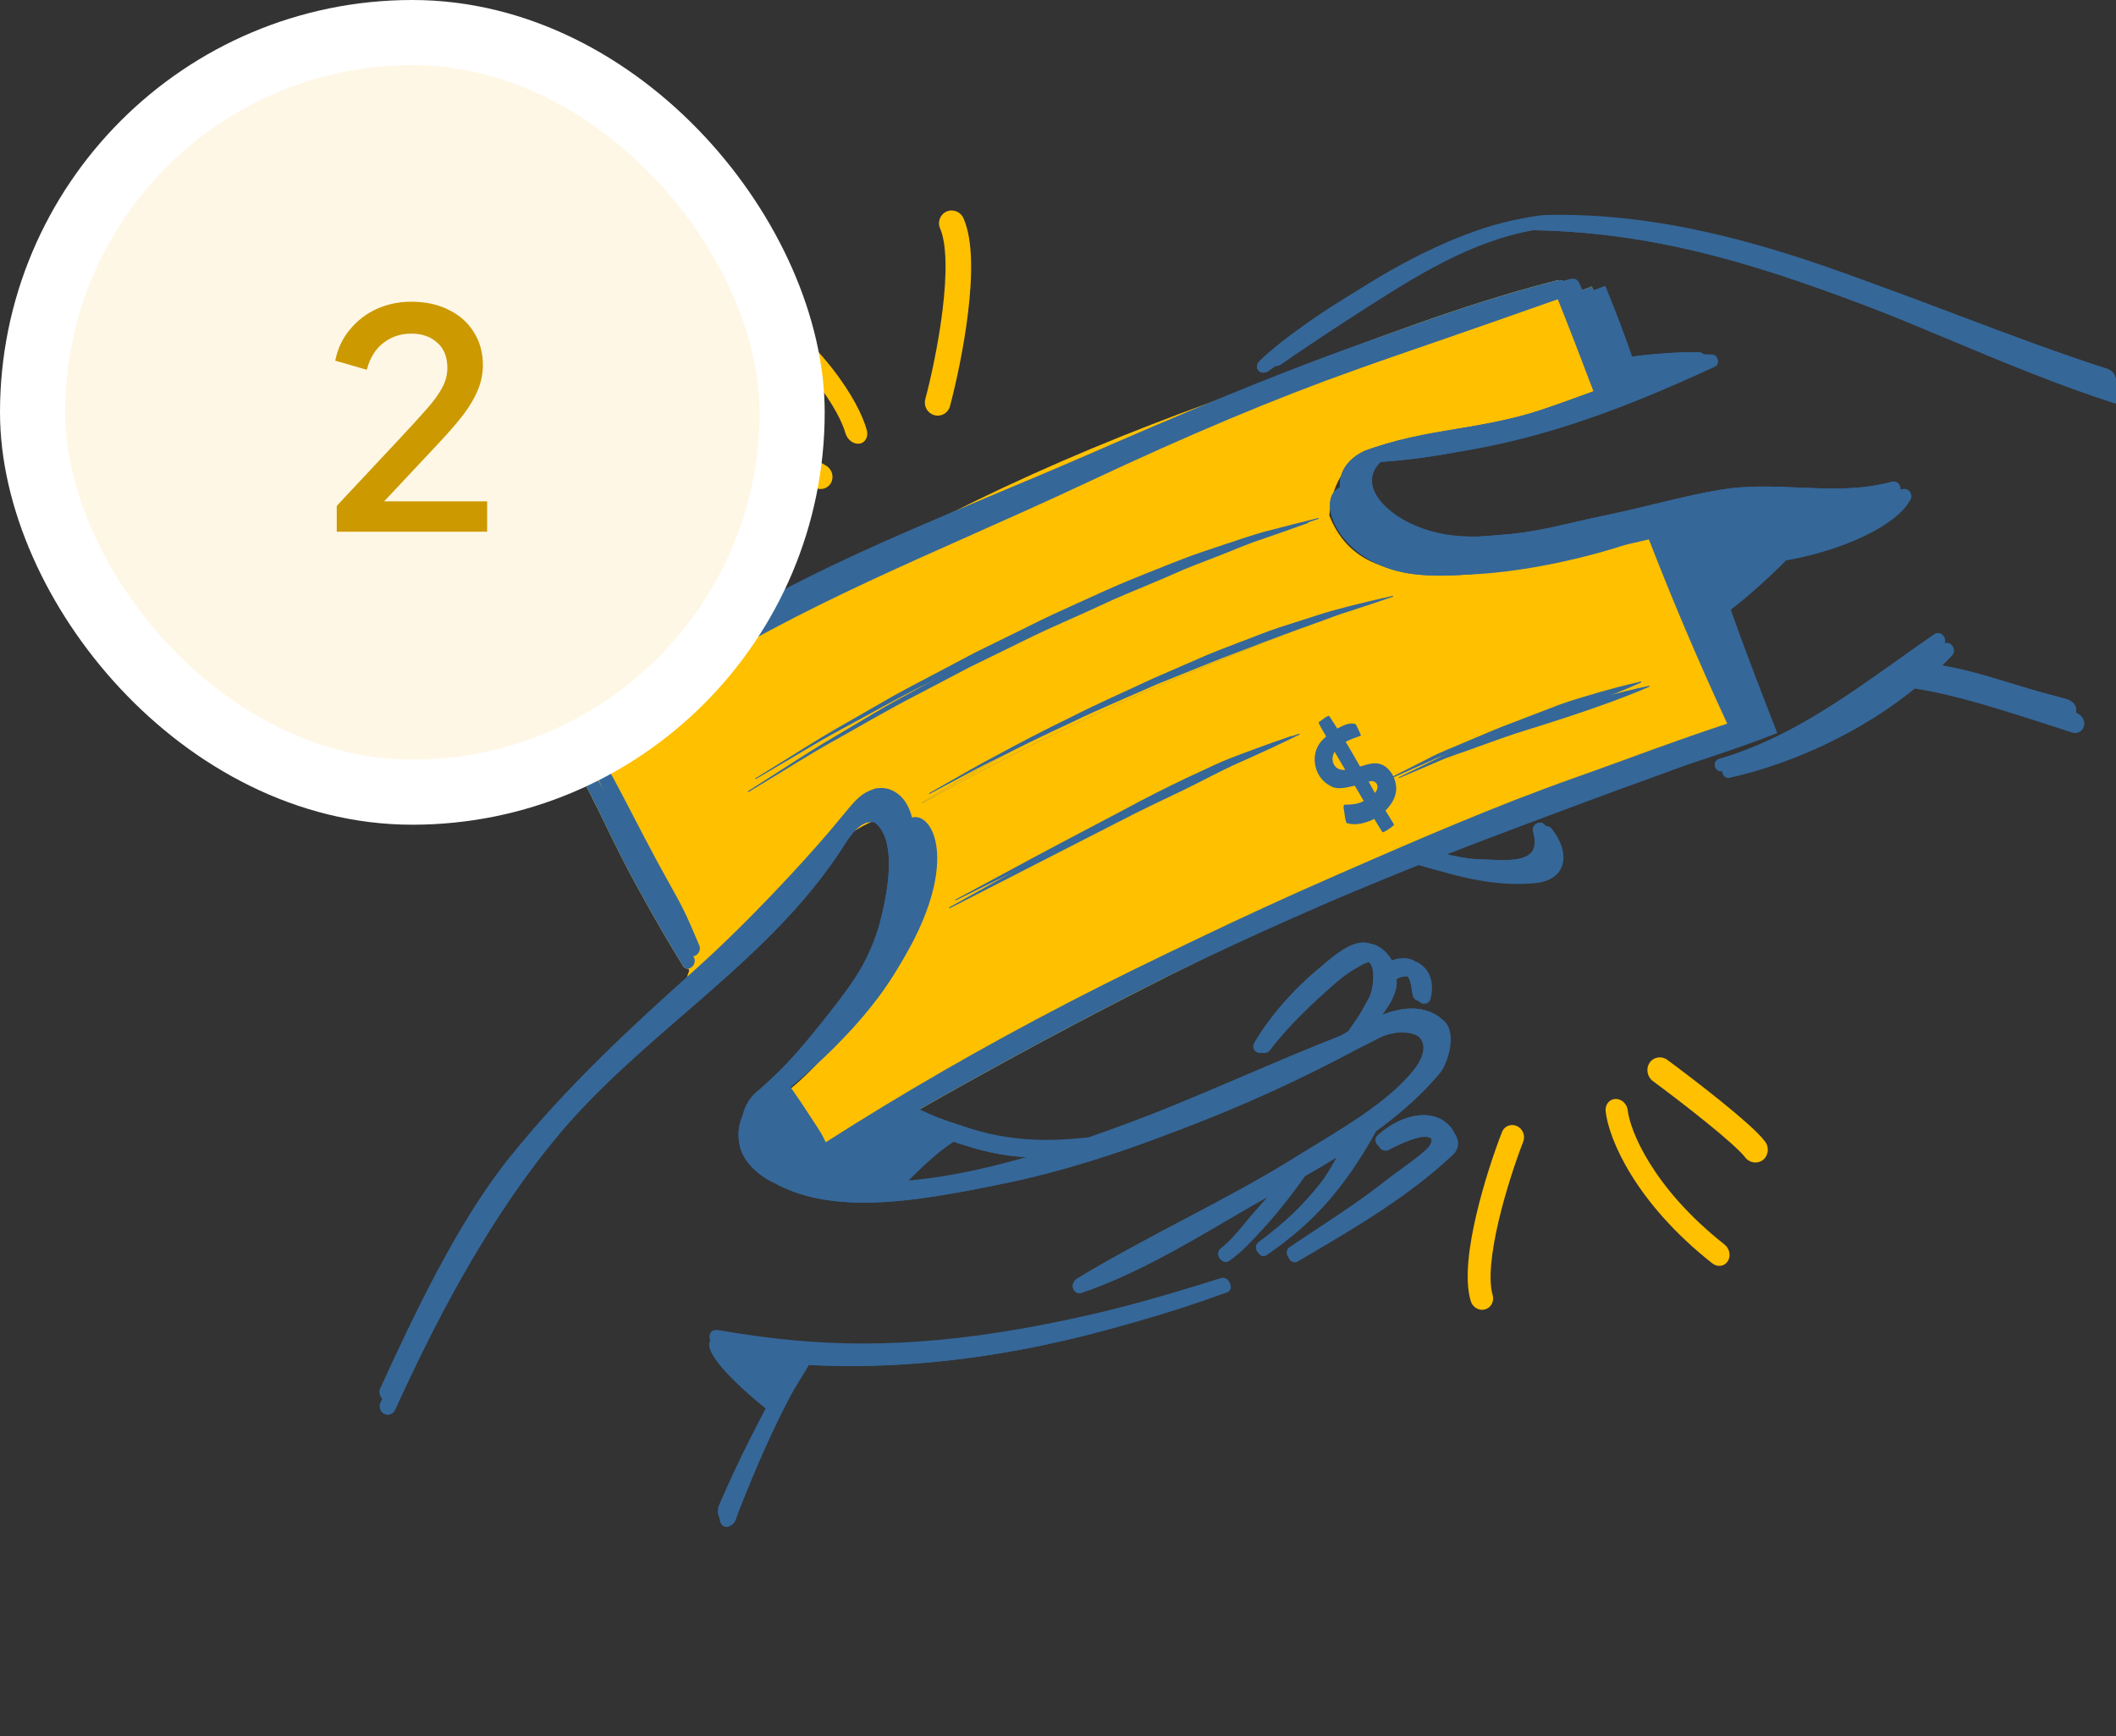 <svg width="195" height="160" viewBox="0 0 195 160" fill="none" xmlns="http://www.w3.org/2000/svg">
<rect x="0" y="0" width="195" height="160" fill="#333333" stroke="none"/>
<g clip-path="url(#clip0_3_47)">
<path d="M154 49L161 66.5C125.427 79.409 106.496 88.389 74.5 107.5L72 101C80.823 94.437 88 78 83 75.5C78 73 61.269 94.93 63.5 89.5C63.652 89.13 56.833 76 53.5 69C82.849 46.556 105.448 37.871 143.5 27C144.5 30.167 146.731 35.502 147 36C147.786 37.458 132.854 41.631 125 42C123.191 44.038 122.736 45.265 122.5 47.5C125.574 55.221 135.246 53.399 154 49Z" fill="#FFC000"/>
<path fill-rule="evenodd" clip-rule="evenodd" d="M152.022 97.935C152.39 97.395 153.124 97.28 153.661 97.676C154.904 98.594 156.836 100.062 158.597 101.485C159.477 102.196 160.322 102.903 161.022 103.529C161.696 104.132 162.31 104.728 162.663 105.201C163.065 105.74 162.975 106.499 162.463 106.895C161.951 107.291 161.21 107.175 160.808 106.635C160.624 106.388 160.186 105.943 159.506 105.334C158.851 104.747 158.041 104.069 157.177 103.371C155.452 101.977 153.549 100.532 152.326 99.629C151.79 99.232 151.653 98.474 152.022 97.935Z" fill="#FFC000"/>
<path fill-rule="evenodd" clip-rule="evenodd" d="M148.867 101.272C149.43 101.25 149.94 101.724 150.007 102.331C150.193 104.035 152.162 109.349 158.926 114.688C159.399 115.062 159.531 115.754 159.219 116.233C158.908 116.712 158.271 116.797 157.797 116.423C150.673 110.799 148.244 104.93 147.968 102.412C147.901 101.805 148.304 101.295 148.867 101.272Z" fill="#FFC000"/>
<path fill-rule="evenodd" clip-rule="evenodd" d="M139.782 103.765C140.324 104.006 140.59 104.649 140.376 105.2C139.705 106.93 138.756 109.743 138.103 112.529C137.776 113.923 137.528 115.287 137.422 116.493C137.314 117.721 137.362 118.686 137.553 119.33C137.726 119.912 137.414 120.51 136.858 120.666C136.301 120.823 135.71 120.479 135.537 119.898C135.223 118.84 135.203 117.538 135.32 116.215C135.439 114.868 135.71 113.395 136.05 111.942C136.731 109.037 137.713 106.127 138.413 104.325C138.627 103.774 139.24 103.523 139.782 103.765Z" fill="#FFC000"/>
<path fill-rule="evenodd" clip-rule="evenodd" d="M86.102 38.258C85.472 38.082 85.099 37.428 85.267 36.797C85.794 34.818 86.493 31.622 86.87 28.5C87.058 26.94 87.163 25.423 87.131 24.101C87.098 22.753 86.925 21.716 86.634 21.047C86.371 20.445 86.641 19.748 87.237 19.491C87.833 19.234 88.529 19.513 88.792 20.116C89.27 21.212 89.454 22.619 89.489 24.07C89.524 25.547 89.408 27.186 89.211 28.813C88.819 32.067 88.095 35.374 87.545 37.436C87.377 38.066 86.731 38.435 86.102 38.258Z" fill="#FFC000"/>
<path fill-rule="evenodd" clip-rule="evenodd" d="M79.194 40.885C78.648 40.958 78.07 40.515 77.902 39.896C77.432 38.16 74.611 32.865 67.105 27.972C66.579 27.629 66.334 26.929 66.557 26.408C66.78 25.888 67.386 25.744 67.912 26.086C75.819 31.241 79.183 37.065 79.879 39.632C80.046 40.251 79.74 40.812 79.194 40.885Z" fill="#FFC000"/>
<path fill-rule="evenodd" clip-rule="evenodd" d="M76.596 44.471C76.311 45.031 75.624 45.232 75.063 44.919C73.763 44.195 71.737 43.031 69.882 41.889C68.954 41.318 68.06 40.747 67.315 40.235C66.597 39.741 65.937 39.248 65.542 38.84C65.092 38.374 65.084 37.639 65.525 37.198C65.965 36.757 66.687 36.777 67.137 37.242C67.343 37.456 67.816 37.827 68.54 38.325C69.238 38.805 70.095 39.353 71.005 39.913C72.825 41.032 74.819 42.178 76.097 42.891C76.659 43.203 76.882 43.91 76.596 44.471Z" fill="#FFC000"/>
<path d="M112.703 117.759L112.535 117.786C98.808 122.122 88.565 124.124 79.327 124.285C75.135 124.359 71.084 124.065 66.191 123.334C66.115 123.321 66.046 123.319 65.982 123.318C65.557 123.325 65.382 123.593 65.36 123.84C65.327 124.195 65.577 124.654 65.958 124.73C68.148 125.175 70.553 125.499 73.112 125.69C70.42 130.625 68.187 135.044 66.347 139.492C66.126 140.996 67.37 140.952 67.781 140.083C67.884 139.809 67.967 139.526 68.074 139.252C69.829 134.812 71.322 131.485 72.918 128.479C73.154 128.033 74.073 126.587 74.534 125.783C76.216 125.876 77.952 125.906 79.697 125.875L79.698 125.875C90.271 125.69 101.476 123.358 113.001 118.937C113.253 118.84 113.38 118.594 113.326 118.313C113.273 118.04 113.036 117.754 112.703 117.759Z" fill="#356799"/>
<path d="M119.197 116.066C118.94 116.072 118.711 115.894 118.625 115.625C118.539 115.352 118.634 115.081 118.874 114.917C119.668 114.382 120.464 113.854 121.259 113.331C123.392 111.924 125.595 110.47 127.654 108.845C128.135 108.463 128.632 108.105 129.125 107.746C129.902 107.187 130.704 106.603 131.445 105.936C131.846 105.574 132.016 105.146 131.89 104.823C131.776 104.54 131.45 104.375 131.017 104.383C130.84 104.385 130.648 104.416 130.443 104.473C129.407 104.774 128.491 105.234 127.734 105.643C127.64 105.694 127.544 105.723 127.44 105.721C127.172 105.726 126.914 105.553 126.809 105.295C126.712 105.058 126.771 104.808 126.962 104.627C127.849 103.786 129.472 102.795 131.128 102.766C131.655 102.755 132.143 102.847 132.581 103.037C133.214 103.309 133.961 103.953 134.097 104.713C134.181 105.175 134.021 105.614 133.638 105.985C129.652 109.819 124.873 112.716 120.252 115.52L119.508 115.97C119.408 116.032 119.303 116.062 119.197 116.066Z" fill="#356799"/>
<path d="M174.49 44.372L174.326 44.396C172.923 44.786 171.403 44.984 169.541 45.016C168.288 45.038 167.006 44.983 165.762 44.93C164.509 44.877 163.211 44.823 161.935 44.843C161.572 44.851 161.212 44.862 160.85 44.882C160.57 44.896 160.281 44.917 159.986 44.944L159.794 44.958L159.465 45.006C157.353 45.269 154.863 45.872 152.455 46.456C150.958 46.819 149.468 47.181 148.079 47.461C147.001 47.676 146.012 47.908 145.058 48.132C142.941 48.623 140.936 49.09 138.458 49.28C137.959 49.312 137.51 49.349 137.081 49.388C136.365 49.45 135.702 49.506 134.935 49.519C134.6 49.525 134.241 49.524 133.848 49.508C129.484 49.399 126.129 47.208 125.521 45.24C125.215 44.239 125.592 43.321 126.534 42.614C138.04 41.963 147.915 37.886 156.87 33.583C157.106 33.467 157.217 33.22 157.15 32.952C157.094 32.709 156.883 32.467 156.596 32.471L156.44 32.497L154.873 33.086C152.671 33.916 150.477 34.74 148.274 35.551C147.242 32.833 146.035 29.816 144.263 26.155C144.149 25.932 143.939 25.806 143.687 25.811L143.496 25.837C138.075 27.214 132.801 28.945 124.035 32.223C115.661 35.355 107.506 38.998 99.194 42.771C96.374 44.049 93.579 45.272 90.817 46.48C77.021 52.517 63.993 58.218 52.494 68.835C52.267 69.045 52.241 69.346 52.421 69.573C53.86 72.014 54.851 74.049 55.899 76.204C56.705 77.855 57.537 79.566 58.607 81.517C60.611 85.172 61.668 86.927 62.941 89.007C63.046 89.176 63.199 89.268 63.374 89.265C63.571 89.262 63.771 89.137 63.899 88.938C64.032 88.731 64.056 88.487 63.966 88.281C62.666 85.318 62.285 84.663 61.267 82.914C60.932 82.339 60.527 81.646 59.998 80.709C59.129 79.171 58.453 77.924 57.798 76.718C56.657 74.611 55.58 72.623 53.656 69.428C65.067 60.17 76.851 54.927 89.324 49.378C92.829 47.818 96.454 46.206 100.155 44.468C109.622 40.023 117.455 36.735 124.812 34.116C127.301 33.231 135.11 30.406 143.454 27.298C144.581 30.107 145.662 32.901 146.853 36.06L146.394 36.227C144.897 36.771 143.406 37.315 141.883 37.821C139.445 38.629 136.789 39.093 134.221 39.541C131.359 40.041 128.4 40.557 125.726 41.56C124.111 42.33 123.303 43.63 123.503 45.126C123.809 47.384 126.5 50.237 131.688 51.166C133.422 51.476 135.331 51.616 137.368 51.579C141.462 51.511 146.182 50.748 151.784 49.25C154.059 55.142 156.343 60.532 159.182 66.69C155.92 67.765 153.439 68.667 150.578 69.71C148.962 70.299 147.239 70.926 145.206 71.647C137.739 74.287 130.383 77.497 123.271 80.604L122.93 80.756C105.45 88.387 90.043 96.645 75.84 105.989C75.477 105.262 75.426 105.188 74.825 104.303L74.664 104.065C73.892 102.932 73.338 102.114 72.232 100.627L72.443 100.422C75.852 97.125 79.072 94.008 81.473 88.668C82.804 85.705 84.657 78.777 83.134 75.411C82.722 74.503 82.094 73.915 81.265 73.658C80.994 73.575 80.708 73.563 80.516 73.566C80.284 73.57 80.061 73.601 79.93 73.648C78.677 74.086 78.21 74.669 76.959 76.225C76.608 76.661 76.19 77.178 75.677 77.794C73.509 80.389 68.5 86.008 63.475 90.603C58.038 95.578 51.802 101.445 46.607 108.103C41.861 114.189 37.913 122.907 35.134 129.12C35.102 129.193 35.063 129.278 35.029 129.353C34.802 130.29 35.972 130.808 36.425 129.877C36.431 129.867 36.437 129.853 36.441 129.844C39.876 122.317 44.783 112.569 51.504 104.545C54.906 100.484 59.014 96.926 62.989 93.484C68.495 88.715 74.186 83.785 78.093 77.408C78.642 76.676 79.324 75.768 80.231 75.751C80.367 75.751 80.506 75.767 80.591 75.777C82.078 76.862 82.323 79.868 81.281 84.24L81.239 84.419C80.391 88.151 78.188 91.362 76.144 94.009C73.205 97.816 71.998 99.176 69.689 101.271C68.338 102.317 67.79 103.907 68.188 105.639C68.495 106.969 69.766 108.306 71.416 109.04C73.706 110.301 76.555 110.884 80.126 110.823C84.03 110.754 88.323 109.928 92.746 109.017C102.335 107.038 114.049 102.452 124.949 96.382C125.391 96.164 125.823 95.944 126.57 95.529C127.283 95.139 128.087 94.913 128.836 94.901C129.889 94.882 130.733 95.276 131.041 95.924C131.393 96.659 131.077 97.67 130.155 98.778C127.952 101.411 124.48 103.524 121.421 105.39C120.774 105.783 120.142 106.167 119.537 106.545C116.227 108.625 112.699 110.485 109.288 112.285C105.921 114.061 102.438 115.898 99.162 117.946C98.911 118.103 98.802 118.41 98.889 118.705C98.973 118.989 99.211 119.176 99.48 119.17L99.68 119.135C104.32 117.568 108.531 115.022 112.603 112.561C114.034 111.696 115.466 110.833 116.919 110.005L117.238 109.818L117.014 110.079C116.553 110.61 116.095 111.142 115.624 111.663C115.305 112.021 115.002 112.389 114.699 112.758C114.039 113.559 113.356 114.387 112.516 115.041C112.292 115.216 112.21 115.504 112.305 115.774C112.394 116.026 112.602 116.185 112.834 116.179C112.945 116.181 113.055 116.14 113.159 116.067C114.244 115.294 115.134 114.306 115.992 113.348L116.349 112.955C117.39 111.804 119.068 109.651 120.039 108.201C121.281 107.475 122.414 106.78 123.487 106.086C123.388 106.261 123.292 106.437 123.198 106.614C122.75 107.441 122.287 108.297 121.612 109.138C119.95 111.211 118.375 112.703 115.997 114.466C115.779 114.625 115.695 114.901 115.785 115.166C115.868 115.41 116.075 115.572 116.305 115.568C116.411 115.565 116.518 115.529 116.618 115.46C120.886 112.443 123.676 109.246 126.549 103.967C128.973 102.158 130.883 100.369 132.391 98.504C132.897 97.873 133.483 96.219 133.279 94.954C133.177 94.338 132.91 93.889 132.481 93.61C131.761 93.152 130.93 92.926 130.012 92.941C129.03 92.959 127.949 93.239 126.647 93.813C126.715 93.719 126.779 93.625 126.847 93.532C127.361 92.813 127.847 92.138 128.137 91.246C128.266 90.85 128.316 90.416 128.261 90.074C128.426 89.91 128.779 89.794 129.124 89.789C129.365 89.782 129.565 89.835 129.675 89.927C129.939 90.148 130.026 90.698 130.102 91.186C130.138 91.417 130.171 91.633 130.222 91.798C130.3 92.067 130.549 92.244 130.835 92.24C131.115 92.234 131.341 92.058 131.409 91.79C131.695 90.652 131.538 89.191 130.231 88.502C129.986 88.371 129.662 88.308 129.294 88.311C128.825 88.32 128.342 88.446 127.965 88.652C127.638 87.926 127.097 87.356 126.43 87.033C126.186 86.913 125.912 86.855 125.617 86.859C124.321 86.883 122.887 88.106 121.937 88.918L121.61 89.189C119.145 91.239 117.008 93.692 115.592 96.106C115.472 96.31 115.465 96.534 115.571 96.716C115.687 96.913 115.916 97.038 116.157 97.034C116.364 97.03 116.549 96.933 116.679 96.758C118.468 94.353 120.768 92.189 122.784 90.394C123.397 89.844 124.072 89.372 125.039 88.818C125.332 88.648 125.584 88.561 125.793 88.557C126.026 88.553 126.201 88.652 126.327 88.866C126.782 89.619 126.474 91.379 126.21 91.865L125.994 92.258C125.718 92.772 125.421 93.319 125.081 93.832C124.73 94.356 124.337 94.9 124.223 95.058L123.535 95.453C120.908 96.469 117.937 97.739 114.79 99.082C110.245 101.019 105.096 103.218 100.063 105.049C98.588 105.24 97.283 105.343 96.075 105.365C93.585 105.408 91.356 105.114 89.061 104.44C88.294 104.213 87.853 104.077 87.451 103.95C86.881 103.769 86.386 103.612 85.157 103.272C85.088 103.252 85.022 103.244 84.955 103.244C84.659 103.249 84.473 103.459 84.441 103.662C84.407 103.889 84.539 104.087 84.779 104.168L85.945 104.564C89.626 105.823 91.937 106.611 95.364 106.652C89.552 108.491 84.771 109.423 80.775 109.492C76.624 109.566 73.278 108.672 70.844 106.846C70.246 106.334 69.858 105.819 69.629 105.229C69.254 104.265 69.665 103.346 69.92 102.914C70.399 102.423 70.877 101.946 71.352 101.482C71.787 102.233 72.12 102.788 72.437 103.261C72.726 103.692 72.979 104.133 73.236 104.585L73.492 105.034C73.986 105.882 74.508 106.73 74.949 107.118C75.038 107.347 75.242 107.494 75.471 107.489C75.529 107.489 75.586 107.48 75.762 107.416C92.764 97.423 107.212 89.815 121.238 83.47C123.844 82.287 126.656 81.082 130.25 79.559C133.062 80.411 136.101 81.192 139.269 81.138C139.792 81.127 140.315 81.095 140.844 81.039C142.469 80.864 143.097 80.119 143.336 79.525C143.738 78.541 143.373 77.226 142.363 76.014C142.248 75.876 142.09 75.803 141.915 75.805C141.714 75.81 141.508 75.92 141.383 76.093C141.264 76.255 141.225 76.45 141.279 76.634C141.519 77.448 141.485 78.073 141.18 78.487C140.807 78.993 140.036 79.238 138.742 79.26C138.264 79.269 137.773 79.247 137.312 79.226C137.035 79.214 136.768 79.203 136.524 79.197C135.27 79.176 134.048 78.895 132.865 78.625L132.703 78.586C137.023 76.831 141.368 75.132 145.727 73.425C147.596 72.694 149.162 72.098 150.643 71.534C153.659 70.386 156.264 69.394 160.407 67.651L160.558 67.546C160.602 67.508 160.637 67.468 160.728 67.294C160.782 67.153 160.788 67.011 160.736 66.879C158.377 60.546 156.984 57.018 153.462 48.794C155.563 48.198 157.751 47.52 160.466 46.613L161.816 46.746C163.853 46.954 165.96 47.17 168.051 47.134C170.839 47.086 173.053 46.577 174.821 45.576C175.077 45.429 175.192 45.152 175.114 44.864C175.034 44.57 174.777 44.369 174.49 44.372Z" fill="#356799"/>
<path d="M178.412 30.665C183.446 32.638 188.566 34.641 193.76 36.183C195.039 36.465 195.551 34.494 194.21 33.998C189.608 32.514 185.085 30.811 180.636 29.128C168.473 24.531 155.898 19.777 142.532 20.008C141.997 20.018 141.46 20.035 140.91 20.061C136.942 20.566 131.555 22.78 126.127 26.137L125.11 26.766C122.591 28.32 121.204 29.175 118.52 31.198C117.958 31.621 116.608 32.716 116.02 33.331C115.838 33.547 115.79 33.803 115.891 34.022C115.984 34.224 116.193 34.345 116.429 34.339C116.578 34.338 116.727 34.291 116.883 34.192C119.294 32.469 121.875 30.709 125.005 28.649C130.466 25.055 135.132 22.225 141.235 21.211C153.41 21.416 163.33 24.858 174.118 28.994C175.535 29.538 176.969 30.1 178.412 30.665Z" fill="#356799"/>
<path d="M188.88 65.887C189.333 66.023 189.788 66.16 190.244 66.296C191.405 66.581 191.92 64.833 190.384 64.41C189.772 64.243 189.204 64.089 188.731 63.963C187.586 63.662 186.456 63.315 185.32 62.969C182.771 62.19 180.135 61.386 177.443 61.122C178.063 60.545 178.597 60.008 179.076 59.485C179.255 59.286 179.296 59.002 179.179 58.744C179.066 58.497 178.838 58.337 178.595 58.342C178.478 58.344 178.361 58.383 178.254 58.457C177.124 59.234 176.008 60.029 174.892 60.823C169.834 64.423 164.605 68.146 158.435 69.938C158.109 70.035 157.997 70.323 158.032 70.565C158.073 70.822 158.282 71.077 158.604 71.071L158.746 71.051C164.816 69.565 171.03 66.46 175.678 62.572C179.443 63.057 184.025 64.433 188.88 65.887Z" fill="#356799"/>
<path d="M118.122 48.761C117.363 48.971 116.441 49.226 115.385 49.519C114.342 49.843 113.178 50.255 111.905 50.702C110.64 51.166 109.243 51.606 107.82 52.208C106.388 52.777 104.895 53.43 103.34 54.075C101.788 54.73 100.222 55.49 98.623 56.241C97.022 56.993 95.399 57.759 93.811 58.599C92.212 59.413 90.613 60.228 89.038 61.03C87.489 61.876 85.962 62.711 84.486 63.519C83.008 64.319 81.583 65.104 80.265 65.905C78.939 66.693 77.684 67.437 76.525 68.121C74.209 69.49 72.357 70.754 71.024 71.581C69.702 72.424 68.945 72.908 68.945 72.908C68.928 72.92 68.922 72.942 68.933 72.962C68.944 72.98 68.969 72.985 68.987 72.974C68.987 72.974 69.754 72.507 71.094 71.693C72.444 70.896 74.326 69.673 76.669 68.357C79.024 67.061 81.711 65.447 84.704 63.918C86.19 63.137 87.727 62.331 89.288 61.511C90.871 60.736 92.48 59.95 94.089 59.162C95.689 58.361 97.323 57.629 98.933 56.914C100.551 56.212 102.104 55.44 103.652 54.793C105.196 54.138 106.702 53.533 108.105 52.909C109.504 52.266 110.876 51.789 112.123 51.288C113.377 50.812 114.506 50.316 115.532 49.947C116.564 49.588 117.46 49.278 118.2 49.022C119.676 48.497 120.524 48.197 120.524 48.197C120.544 48.189 120.559 48.168 120.551 48.148C120.544 48.127 120.525 48.115 120.503 48.119C120.503 48.119 119.636 48.353 118.122 48.761Z" fill="#356799"/>
<path d="M123.417 56.592C124.253 56.301 124.984 56.048 125.585 55.839C126.785 55.41 127.471 55.163 127.471 55.163C127.489 55.157 127.503 55.135 127.497 55.117C127.492 55.094 127.469 55.083 127.449 55.088C127.449 55.088 126.743 55.268 125.508 55.579C124.274 55.905 122.49 56.317 120.426 57.034C119.386 57.383 118.263 57.763 117.077 58.162C115.889 58.569 114.68 59.104 113.404 59.598C112.137 60.106 110.816 60.617 109.518 61.231C108.211 61.823 106.882 62.422 105.554 63.023C102.933 64.299 100.281 65.508 97.867 66.787C95.425 68.013 93.184 69.227 91.279 70.298C89.354 71.333 87.805 72.288 86.703 72.926C85.605 73.573 84.978 73.94 84.978 73.94C84.958 73.951 84.953 73.975 84.964 73.995C84.974 74.013 84.999 74.02 85.017 74.009C85.017 74.009 85.655 73.658 86.769 73.043C87.886 72.433 89.464 71.522 91.412 70.54C93.342 69.522 95.612 68.377 98.07 67.196C100.504 65.97 103.177 64.815 105.813 63.598C108.498 62.479 111.159 61.312 113.696 60.326C116.221 59.301 118.586 58.382 120.628 57.626C121.647 57.239 122.571 56.857 123.417 56.592Z" fill="#356799"/>
<path d="M111.362 70.788C110.507 71.195 109.605 71.628 108.673 72.076C106.817 72.995 104.862 74.015 102.939 75.094C99.067 77.2 95.199 79.308 92.321 80.929C89.434 82.539 87.508 83.609 87.508 83.609C87.491 83.62 87.484 83.644 87.493 83.663C87.502 83.681 87.527 83.69 87.545 83.679L103.231 75.653C105.185 74.636 107.177 73.702 109.035 72.813C110.89 71.921 112.561 70.951 114.078 70.312C117.067 68.931 119.031 67.909 119.031 67.909C119.05 67.901 119.061 67.88 119.054 67.861C119.047 67.838 119.025 67.829 119.002 67.837C119.005 67.836 116.916 68.539 113.826 69.741C113.052 70.042 112.215 70.372 111.362 70.788Z" fill="#356799"/>
<path d="M135.471 68.699C136.82 68.2 138.236 67.632 139.704 67.159C142.625 66.209 145.521 65.196 147.673 64.366C149.824 63.537 151.231 62.889 151.231 62.889C151.246 62.883 151.258 62.863 151.254 62.844C151.25 62.822 151.23 62.809 151.208 62.814C151.208 62.814 149.696 63.139 147.476 63.771C146.37 64.106 145.064 64.452 143.706 64.947C142.358 65.465 140.921 66.016 139.484 66.568C138.04 67.096 136.624 67.727 135.291 68.28C133.966 68.862 132.694 69.324 131.682 69.877C129.625 70.919 128.253 71.615 128.253 71.615C128.235 71.623 128.225 71.647 128.235 71.667C128.244 71.685 128.269 71.694 128.289 71.684C128.289 71.684 129.692 71.06 131.804 70.125C132.845 69.624 134.137 69.232 135.471 68.699Z" fill="#356799"/>
<path d="M152.429 48.151L156.286 57.36C159.613 55.371 163.668 51.124 163.668 51.124C169.931 49.881 174.516 47.13 175.13 45.09C170.674 45.809 162.26 46.086 160.305 45.759C156.706 46.001 152.429 48.151 152.429 48.151Z" fill="#356799"/>
<path d="M156.596 32.471C153 32.388 149.315 33.024 149.315 33.024C148.332 30.185 146.687 26.403 146.687 26.403L144.052 27.422L147.797 36.699L156.596 32.471Z" fill="#356799"/>
<path d="M89.288 104.539C86.807 105.204 82.534 110.057 82.534 110.057C78.27 111.726 69.597 108.739 68.806 105.334C68.014 101.928 71.352 101.482 71.352 101.482C73.014 103.269 76.026 106.385 76.026 106.385C79.121 105.103 83.45 102.259 83.45 102.259C85.432 103.509 89.288 104.539 89.288 104.539Z" fill="#356799"/>
<path d="M158.105 54.26C159.542 58.41 163.053 66.877 163.053 66.877C160.173 68.139 153.083 70.522 153.083 70.522C158.663 67.622 160.736 66.879 160.736 66.879L155.99 56.541L158.105 54.26Z" fill="#356799"/>
<path d="M74.119 125.192C74.119 125.192 67.248 124.533 65.366 123.975C65.545 126.003 71.459 130.498 71.459 130.498C72.028 128.658 74.119 125.192 74.119 125.192Z" fill="#356799"/>
<path d="M82.71 76.693C84.548 74.491 88.577 79.103 82.76 89.151C78.593 96.351 69.963 102.435 69.963 102.435C74.075 97.964 79.64 92.663 81.304 87.409C82.967 82.154 83.048 80.819 82.71 76.693Z" fill="#356799"/>
<path d="M124.224 44.754C120.731 44.876 122.763 51.922 130.169 52.894C137.137 53.808 149.439 50.438 154.081 47.745C141.563 50.854 126.516 53.342 124.224 44.754Z" fill="#356799"/>
<path d="M63.774 89.09C63.658 89.2 63.515 89.264 63.374 89.267C63.199 89.27 63.046 89.177 62.941 89.009C61.668 86.929 60.611 85.174 58.607 81.519C57.556 79.602 56.734 77.917 55.941 76.292L55.899 76.205C54.851 74.051 53.86 72.016 52.421 69.575C52.241 69.347 52.267 69.047 52.494 68.837C63.993 58.22 77.021 52.518 90.817 46.482C93.579 45.273 96.374 44.051 99.194 42.772C107.506 39 115.661 35.356 124.035 32.224C132.801 28.947 138.075 27.216 143.496 25.838L143.687 25.813C143.939 25.807 144.149 25.933 144.263 26.157C144.427 26.496 144.586 26.829 144.741 27.157L146.687 26.405C146.687 26.405 148.332 30.187 149.315 33.026C149.315 33.026 149.554 32.984 149.971 32.924C149.981 32.95 149.99 32.976 150 33.002L147 36.002L146.826 35.989C145.646 32.86 144.572 30.087 143.454 27.3C135.11 30.408 127.301 33.233 124.812 34.118C117.455 36.737 109.622 40.025 100.155 44.469C96.495 46.188 92.909 47.784 89.439 49.329L89.324 49.38C76.851 54.929 65.067 60.172 53.656 69.429C55.58 72.624 56.657 74.612 57.798 76.719L57.81 76.741C58.461 77.941 59.135 79.182 59.998 80.711C60.49 81.584 60.876 82.246 61.198 82.797L61.267 82.916L61.272 82.923C62.286 84.666 62.668 85.323 63.966 88.282C64.035 88.441 64.037 88.622 63.974 88.791L63.774 89.09Z" fill="#FFC000"/>
<path d="M84.376 102.77C84.102 102.921 83.971 103.002 84 103.002C84.4 103.002 77.833 107.002 74.5 109.002C70.681 107.039 70.05 105.662 70 103.002L72.5 101.002H72.508C73.406 102.219 73.925 102.982 74.596 103.967L74.825 104.304L74.828 104.308C75.426 105.19 75.477 105.265 75.84 105.99C90.043 96.647 105.45 88.389 122.93 80.757L123.271 80.605C130.383 77.499 137.739 74.289 145.206 71.648C147.239 70.928 148.962 70.3 150.578 69.712C153.439 68.669 155.92 67.767 159.182 66.692C156.343 60.534 154.059 55.143 151.784 49.252C151.119 49.43 150.467 49.597 149.826 49.754L152 49.002H155.5L159.434 57.853C161.036 62.015 163.053 66.879 163.053 66.879C161.06 67.752 157.051 69.162 154.771 69.948C153.354 70.504 152.043 71.003 150.643 71.536C149.162 72.099 147.596 72.696 145.727 73.426L145.261 73.609L145.259 73.609C141.058 75.255 136.868 76.895 132.703 78.588L132.766 78.603C132.059 78.909 131.102 79.337 130.507 79.638C130.421 79.613 130.335 79.587 130.25 79.561C126.656 81.084 123.844 82.289 121.237 83.472C109.551 88.759 97.571 94.922 84.065 102.612C84.166 102.665 84.27 102.718 84.376 102.77Z" fill="#FFC000"/>
<path d="M115.643 49.449C116.592 49.186 117.425 48.955 118.122 48.762L120.503 48.121C120.525 48.117 120.544 48.129 120.551 48.149C120.559 48.17 120.544 48.191 120.524 48.199C120.524 48.199 119.676 48.499 118.2 49.023C117.46 49.28 116.563 49.59 115.532 49.949C114.972 50.15 114.381 50.389 113.756 50.642L113.755 50.643C113.235 50.853 112.692 51.074 112.123 51.289C111.728 51.448 111.32 51.605 110.903 51.765C110.004 52.11 109.061 52.471 108.105 52.911C107.207 53.31 106.266 53.702 105.301 54.104L105.3 54.104C104.758 54.33 104.207 54.559 103.652 54.795C102.797 55.152 101.941 55.547 101.073 55.948L101.072 55.948C100.369 56.273 99.657 56.602 98.933 56.916C97.323 57.631 95.689 58.362 94.089 59.164C92.91 59.741 91.731 60.318 90.562 60.889L89.288 61.512C88.368 61.996 87.457 62.474 86.559 62.946L86.498 62.978C85.893 63.295 85.294 63.61 84.703 63.92C82.713 64.937 80.857 65.992 79.144 66.966C78.283 67.456 77.457 67.925 76.669 68.359C75.125 69.226 73.782 70.052 72.658 70.744C72.077 71.102 71.554 71.423 71.094 71.695C69.753 72.509 68.987 72.976 68.987 72.976C68.969 72.986 68.944 72.981 68.933 72.963C68.922 72.944 68.928 72.922 68.945 72.909C68.945 72.909 69.702 72.426 71.024 71.583C71.479 71.3 71.995 70.967 72.569 70.596C73.676 69.88 75 69.025 76.525 68.123C77.684 67.439 78.939 66.695 80.265 65.907C81.583 65.105 83.008 64.321 84.486 63.521C85.962 62.713 87.489 61.878 89.038 61.032L90.687 60.192C91.724 59.663 92.767 59.132 93.811 58.601C95.399 57.761 97.022 56.995 98.623 56.243C98.954 56.087 99.284 55.931 99.613 55.776C100.871 55.181 102.11 54.596 103.34 54.077C103.91 53.84 104.472 53.603 105.025 53.369L105.027 53.368L105.028 53.368L105.029 53.367C105.984 52.963 106.914 52.57 107.82 52.21C108.796 51.797 109.76 51.46 110.678 51.139C111.097 50.993 111.508 50.849 111.905 50.703L112.185 50.605C113.349 50.196 114.419 49.821 115.385 49.52L115.643 49.449Z" fill="#FFC000"/>
<path d="M123.417 56.594C123.802 56.46 124.165 56.334 124.503 56.217C124.899 56.079 125.261 55.954 125.585 55.84C126.785 55.411 127.471 55.165 127.471 55.165C127.489 55.158 127.503 55.136 127.496 55.118C127.492 55.095 127.469 55.085 127.449 55.09C127.449 55.09 126.743 55.269 125.508 55.581C125.271 55.643 125.015 55.709 124.739 55.779C123.58 56.076 122.094 56.456 120.426 57.036C119.699 57.28 118.931 57.539 118.13 57.809L117.077 58.164C116.318 58.424 115.55 58.736 114.761 59.057C114.316 59.238 113.864 59.421 113.404 59.6C113.224 59.672 113.044 59.744 112.863 59.816L112.862 59.816C111.763 60.255 110.632 60.706 109.518 61.233C108.769 61.572 108.013 61.913 107.254 62.256L107.207 62.277C106.657 62.526 106.105 62.775 105.554 63.025C104.746 63.418 103.936 63.804 103.13 64.189C101.321 65.052 99.537 65.904 97.867 66.788C95.425 68.014 93.184 69.229 91.279 70.3C89.864 71.061 88.653 71.777 87.673 72.357C87.319 72.567 86.995 72.759 86.703 72.928C85.605 73.575 84.978 73.942 84.978 73.942C84.958 73.953 84.953 73.977 84.964 73.996C84.973 74.015 84.999 74.021 85.017 74.01C85.017 74.01 85.655 73.66 86.769 73.044C87.049 72.892 87.357 72.721 87.693 72.534L87.695 72.532C88.701 71.973 89.952 71.277 91.412 70.542C93.342 69.524 95.612 68.379 98.07 67.198C99.758 66.347 101.56 65.532 103.386 64.705C104.193 64.34 105.005 63.973 105.813 63.599C106.659 63.247 107.503 62.89 108.341 62.535L108.346 62.533L108.347 62.533C110.166 61.762 111.96 61.002 113.696 60.327C116.221 59.303 118.586 58.384 120.628 57.627C120.901 57.524 121.167 57.421 121.426 57.32L121.43 57.319C122.138 57.044 122.799 56.788 123.417 56.594Z" fill="#FFC000"/>
<path d="M108.673 72.078C109.605 71.63 110.507 71.197 111.362 70.789C112.215 70.374 113.052 70.044 113.826 69.743C116.916 68.54 119.005 67.837 119.002 67.838C119.025 67.831 119.046 67.84 119.054 67.862C119.061 67.882 119.05 67.903 119.031 67.911C119.031 67.911 117.067 68.933 114.078 70.314C113.181 70.692 112.23 71.185 111.22 71.709C110.521 72.072 109.793 72.45 109.034 72.814C108.74 72.955 108.442 73.097 108.141 73.241C106.546 74.002 104.875 74.799 103.231 75.655L87.545 83.68C87.527 83.691 87.502 83.683 87.493 83.665C87.484 83.646 87.491 83.622 87.508 83.611C87.508 83.611 89.434 82.54 92.321 80.931C95.199 79.31 99.067 77.201 102.939 75.096C104.862 74.017 106.817 72.996 108.673 72.078Z" fill="#FFC000"/>
<path d="M136.582 68.283L136.583 68.283C137.592 67.9 138.634 67.506 139.704 67.161C142.625 66.211 145.521 65.197 147.673 64.368C149.824 63.539 151.231 62.891 151.231 62.891C151.246 62.884 151.258 62.865 151.254 62.846C151.25 62.824 151.23 62.811 151.208 62.815C151.208 62.815 149.696 63.141 147.476 63.773C147.189 63.859 146.889 63.947 146.578 64.038C145.689 64.297 144.712 64.582 143.706 64.949C142.358 65.466 140.921 66.018 139.484 66.57C138.433 66.954 137.397 67.392 136.397 67.816C136.023 67.974 135.654 68.131 135.29 68.281C134.852 68.474 134.419 68.654 133.999 68.828C133.152 69.18 132.359 69.509 131.682 69.879C129.625 70.921 128.253 71.617 128.253 71.617C128.235 71.625 128.225 71.649 128.235 71.668C128.244 71.687 128.269 71.695 128.289 71.685C128.289 71.685 129.692 71.062 131.804 70.126C132.443 69.819 133.177 69.552 133.957 69.269C134.448 69.091 134.956 68.906 135.471 68.701C135.835 68.566 136.203 68.426 136.576 68.285L136.582 68.283Z" fill="#FFC000"/>
<path d="M112.703 117.759L112.535 117.786C98.808 122.122 88.565 124.124 79.327 124.285C75.135 124.359 71.084 124.065 66.191 123.334C66.115 123.321 66.046 123.319 65.982 123.318C65.557 123.325 65.382 123.593 65.36 123.84C65.327 124.195 65.577 124.654 65.958 124.73C68.148 125.175 70.553 125.499 73.112 125.69C70.42 130.625 68.187 135.044 66.347 139.492C66.126 140.996 67.37 140.952 67.781 140.083C67.884 139.809 67.967 139.526 68.074 139.252C69.829 134.812 71.322 131.485 72.918 128.479C73.154 128.033 74.073 126.587 74.534 125.783C76.216 125.876 77.952 125.906 79.697 125.875L79.698 125.875C90.271 125.69 101.476 123.358 113.001 118.937C113.253 118.84 113.38 118.594 113.326 118.313C113.273 118.04 113.036 117.754 112.703 117.759Z" fill="#356799"/>
<path d="M119.197 116.066C118.94 116.072 118.711 115.894 118.625 115.625C118.539 115.352 118.634 115.081 118.874 114.917C119.668 114.382 120.464 113.854 121.259 113.331C123.392 111.924 125.595 110.47 127.654 108.845C128.135 108.463 128.632 108.105 129.125 107.746C129.902 107.187 130.704 106.603 131.445 105.936C131.846 105.574 132.016 105.146 131.89 104.823C131.776 104.54 131.45 104.375 131.017 104.383C130.84 104.385 130.648 104.416 130.443 104.473C129.407 104.774 128.491 105.234 127.734 105.643C127.64 105.694 127.544 105.723 127.44 105.721C127.172 105.726 126.914 105.553 126.809 105.295C126.712 105.058 126.771 104.808 126.962 104.627C127.849 103.786 129.472 102.795 131.128 102.766C131.655 102.755 132.143 102.847 132.581 103.037C133.214 103.309 133.961 103.953 134.097 104.713C134.181 105.175 134.021 105.614 133.638 105.985C129.652 109.819 124.873 112.716 120.252 115.52L119.508 115.97C119.408 116.032 119.303 116.062 119.197 116.066Z" fill="#356799"/>
<path d="M174.49 44.372L174.326 44.396C172.923 44.786 171.403 44.984 169.541 45.016C168.288 45.038 167.006 44.983 165.762 44.93C164.509 44.877 163.211 44.823 161.935 44.843C161.572 44.851 161.212 44.862 160.85 44.882C160.57 44.896 160.281 44.917 159.986 44.944L159.794 44.958L159.465 45.006C157.353 45.269 154.863 45.872 152.455 46.456C150.958 46.819 149.468 47.181 148.079 47.461C147.001 47.676 146.012 47.908 145.058 48.132C142.941 48.623 140.936 49.09 138.458 49.28C137.959 49.312 137.51 49.349 137.081 49.388C136.365 49.45 135.702 49.506 134.935 49.519C134.6 49.525 134.241 49.524 133.848 49.508C129.484 49.399 126.129 47.208 125.521 45.24C125.215 44.239 125.592 43.321 126.534 42.614C138.04 41.963 147.915 37.886 156.87 33.583C157.106 33.467 157.217 33.22 157.15 32.952C157.094 32.709 156.883 32.467 156.596 32.471L156.44 32.497L154.873 33.086C152.671 33.916 150.477 34.74 148.274 35.551C147.242 32.833 146.035 29.816 144.263 26.155C144.149 25.932 143.939 25.806 143.687 25.811L143.496 25.837C138.075 27.214 132.801 28.945 124.035 32.223C115.661 35.355 107.506 38.998 99.194 42.771C96.374 44.049 93.579 45.272 90.817 46.48C77.021 52.517 63.993 58.218 52.494 68.835C52.267 69.045 52.241 69.346 52.421 69.573C53.86 72.014 54.851 74.049 55.899 76.204C56.705 77.855 57.537 79.566 58.607 81.517C60.611 85.172 61.668 86.927 62.941 89.007C63.046 89.176 63.199 89.268 63.374 89.265C63.571 89.262 63.771 89.137 63.899 88.938C64.032 88.731 64.056 88.487 63.966 88.281C62.666 85.318 62.285 84.663 61.267 82.914C60.932 82.339 60.527 81.646 59.998 80.709C59.129 79.171 58.453 77.924 57.798 76.718C56.657 74.611 55.58 72.623 53.656 69.428C65.067 60.17 76.851 54.927 89.324 49.378C92.829 47.818 96.454 46.206 100.155 44.468C109.622 40.023 117.455 36.735 124.812 34.116C127.301 33.231 135.11 30.406 143.454 27.298C144.581 30.107 145.662 32.901 146.853 36.06L146.394 36.227C144.897 36.771 143.406 37.315 141.883 37.821C139.445 38.629 136.789 39.093 134.221 39.541C131.359 40.041 128.4 40.557 125.726 41.56C124.111 42.33 123.303 43.63 123.503 45.126C123.809 47.384 126.5 50.237 131.688 51.166C133.422 51.476 135.331 51.616 137.368 51.579C141.462 51.511 146.182 50.748 151.784 49.25C154.059 55.142 156.343 60.532 159.182 66.69C155.92 67.765 153.439 68.667 150.578 69.71C148.962 70.299 147.239 70.926 145.206 71.647C137.739 74.287 130.383 77.497 123.271 80.604L122.93 80.756C105.45 88.387 90.043 96.645 75.84 105.989C75.477 105.262 75.426 105.188 74.825 104.303L74.664 104.065C73.892 102.932 73.338 102.114 72.232 100.627L72.443 100.422C75.852 97.125 79.072 94.008 81.473 88.668C82.804 85.705 84.657 78.777 83.134 75.411C82.722 74.503 82.094 73.915 81.265 73.658C80.994 73.575 80.708 73.563 80.516 73.566C80.284 73.57 80.061 73.601 79.93 73.648C78.677 74.086 78.21 74.669 76.959 76.225C76.608 76.661 76.19 77.178 75.677 77.794C73.509 80.389 68.5 86.008 63.475 90.603C58.038 95.578 51.802 101.445 46.607 108.103C41.861 114.189 37.913 122.907 35.134 129.12C35.102 129.193 35.063 129.278 35.029 129.353C34.802 130.29 35.972 130.808 36.425 129.877C36.431 129.867 36.437 129.853 36.441 129.844C39.876 122.317 44.783 112.569 51.504 104.545C54.906 100.484 59.014 96.926 62.989 93.484C68.495 88.715 74.186 83.785 78.093 77.408C78.642 76.676 79.324 75.768 80.231 75.751C80.367 75.751 80.506 75.767 80.591 75.777C82.078 76.862 82.323 79.868 81.281 84.24L81.239 84.419C80.391 88.151 78.188 91.362 76.144 94.009C73.205 97.816 71.998 99.176 69.689 101.271C68.338 102.317 67.79 103.907 68.188 105.639C68.495 106.969 69.766 108.306 71.416 109.04C73.706 110.301 76.555 110.884 80.126 110.823C84.03 110.754 88.323 109.928 92.746 109.017C102.335 107.038 114.049 102.452 124.949 96.382C125.391 96.164 125.823 95.944 126.57 95.529C127.283 95.139 128.087 94.913 128.836 94.901C129.889 94.882 130.733 95.276 131.041 95.924C131.393 96.659 131.077 97.67 130.155 98.778C127.952 101.411 124.48 103.524 121.421 105.39C120.774 105.783 120.142 106.167 119.537 106.545C116.227 108.625 112.699 110.485 109.288 112.285C105.921 114.061 102.438 115.898 99.162 117.946C98.911 118.103 98.802 118.41 98.889 118.705C98.973 118.989 99.211 119.176 99.48 119.17L99.68 119.135C104.32 117.568 108.531 115.022 112.603 112.561C114.034 111.696 115.466 110.833 116.919 110.005L117.238 109.818L117.014 110.079C116.553 110.61 116.095 111.142 115.624 111.663C115.305 112.021 115.002 112.389 114.699 112.758C114.039 113.559 113.356 114.387 112.516 115.041C112.292 115.216 112.21 115.504 112.305 115.774C112.394 116.026 112.602 116.185 112.834 116.179C112.945 116.181 113.055 116.14 113.159 116.067C114.244 115.294 115.134 114.306 115.992 113.348L116.349 112.955C117.39 111.804 119.068 109.651 120.039 108.201C121.281 107.475 122.414 106.78 123.487 106.086C123.388 106.261 123.292 106.437 123.198 106.614C122.75 107.441 122.287 108.297 121.612 109.138C119.95 111.211 118.375 112.703 115.997 114.466C115.779 114.625 115.695 114.901 115.785 115.166C115.868 115.41 116.075 115.572 116.305 115.568C116.411 115.565 116.518 115.529 116.618 115.46C120.886 112.443 123.676 109.246 126.549 103.967C128.973 102.158 130.883 100.369 132.391 98.504C132.897 97.873 133.483 96.219 133.279 94.954C133.177 94.338 132.91 93.889 132.481 93.61C131.761 93.152 130.93 92.926 130.012 92.941C129.03 92.959 127.949 93.239 126.647 93.813C126.715 93.719 126.779 93.625 126.847 93.532C127.361 92.813 127.847 92.138 128.137 91.246C128.266 90.85 128.316 90.416 128.261 90.074C128.426 89.91 128.779 89.794 129.124 89.789C129.365 89.782 129.565 89.835 129.675 89.927C129.939 90.148 130.026 90.698 130.102 91.186C130.138 91.417 130.171 91.633 130.222 91.798C130.3 92.067 130.549 92.244 130.835 92.24C131.115 92.234 131.341 92.058 131.409 91.79C131.695 90.652 131.538 89.191 130.231 88.502C129.986 88.371 129.662 88.308 129.294 88.311C128.825 88.32 128.342 88.446 127.965 88.652C127.638 87.926 127.097 87.356 126.43 87.033C126.186 86.913 125.912 86.855 125.617 86.859C124.321 86.883 122.887 88.106 121.937 88.918L121.61 89.189C119.145 91.239 117.008 93.692 115.592 96.106C115.472 96.31 115.465 96.534 115.571 96.716C115.687 96.913 115.916 97.038 116.157 97.034C116.364 97.03 116.549 96.933 116.679 96.758C118.468 94.353 120.768 92.189 122.784 90.394C123.397 89.844 124.072 89.372 125.039 88.818C125.332 88.648 125.584 88.561 125.793 88.557C126.026 88.553 126.201 88.652 126.327 88.866C126.782 89.619 126.474 91.379 126.21 91.865L125.994 92.258C125.718 92.772 125.421 93.319 125.081 93.832C124.73 94.356 124.337 94.9 124.223 95.058L123.535 95.453C120.908 96.469 117.937 97.739 114.79 99.082C110.245 101.019 105.096 103.218 100.063 105.049C98.588 105.24 97.283 105.343 96.075 105.365C93.585 105.408 91.356 105.114 89.061 104.44C88.294 104.213 87.853 104.077 87.451 103.95C86.881 103.769 86.386 103.612 85.157 103.272C85.088 103.252 85.022 103.244 84.955 103.244C84.659 103.249 84.473 103.459 84.441 103.662C84.407 103.889 84.539 104.087 84.779 104.168L85.945 104.564C89.626 105.823 91.937 106.611 95.364 106.652C89.552 108.491 84.771 109.423 80.775 109.492C76.624 109.566 73.278 108.672 70.844 106.846C70.246 106.334 69.858 105.819 69.629 105.229C69.254 104.265 69.665 103.346 69.92 102.914C70.399 102.423 70.877 101.946 71.352 101.482C71.787 102.233 72.12 102.788 72.437 103.261C72.726 103.692 72.979 104.133 73.236 104.585L73.492 105.034C73.986 105.882 74.508 106.73 74.949 107.118C75.038 107.347 75.242 107.494 75.471 107.489C75.529 107.489 75.586 107.48 75.762 107.416C92.764 97.423 107.212 89.815 121.238 83.47C123.844 82.287 126.656 81.082 130.25 79.559C133.062 80.411 136.101 81.192 139.269 81.138C139.792 81.127 140.315 81.095 140.844 81.039C142.469 80.864 143.097 80.119 143.336 79.525C143.738 78.541 143.373 77.226 142.363 76.014C142.248 75.876 142.09 75.803 141.915 75.805C141.714 75.81 141.508 75.92 141.383 76.093C141.264 76.255 141.225 76.45 141.279 76.634C141.519 77.448 141.485 78.073 141.18 78.487C140.807 78.993 140.036 79.238 138.742 79.26C138.264 79.269 137.773 79.247 137.312 79.226C137.035 79.214 136.768 79.203 136.524 79.197C135.27 79.176 134.048 78.895 132.865 78.625L132.703 78.586C137.023 76.831 141.368 75.132 145.727 73.425C147.596 72.694 149.162 72.098 150.643 71.534C153.659 70.386 156.264 69.394 160.407 67.651L160.558 67.546C160.602 67.508 160.637 67.468 160.728 67.294C160.782 67.153 160.788 67.011 160.736 66.879C158.377 60.546 156.984 57.018 153.462 48.794C155.563 48.198 157.751 47.52 160.466 46.613L161.816 46.746C163.853 46.954 165.96 47.17 168.051 47.134C170.839 47.086 173.053 46.577 174.821 45.576C175.077 45.429 175.192 45.152 175.114 44.864C175.034 44.57 174.777 44.369 174.49 44.372Z" fill="#356799"/>
<path d="M178.412 30.665C183.446 32.638 188.566 34.641 193.76 36.183C195.039 36.465 195.551 34.494 194.21 33.998C189.608 32.514 185.085 30.811 180.636 29.128C168.473 24.531 155.898 19.777 142.532 20.008C141.997 20.018 141.46 20.035 140.91 20.061C136.942 20.566 131.555 22.78 126.127 26.137L125.11 26.766C122.591 28.32 121.204 29.175 118.52 31.198C117.958 31.621 116.608 32.716 116.02 33.331C115.838 33.547 115.79 33.803 115.891 34.022C115.984 34.224 116.193 34.345 116.429 34.339C116.578 34.338 116.727 34.291 116.883 34.192C119.294 32.469 121.875 30.709 125.005 28.649C130.466 25.055 135.132 22.225 141.235 21.211C153.41 21.416 163.33 24.858 174.118 28.994C175.535 29.538 176.969 30.1 178.412 30.665Z" fill="#356799"/>
<path d="M188.88 65.887C189.333 66.023 189.788 66.16 190.244 66.296C191.405 66.581 191.92 64.833 190.384 64.41C189.772 64.243 189.204 64.089 188.731 63.963C187.586 63.662 186.456 63.315 185.32 62.969C182.771 62.19 180.135 61.386 177.443 61.122C178.063 60.545 178.597 60.008 179.076 59.485C179.255 59.286 179.296 59.002 179.179 58.744C179.066 58.497 178.838 58.337 178.595 58.342C178.478 58.344 178.361 58.383 178.254 58.457C177.124 59.234 176.008 60.029 174.892 60.823C169.834 64.423 164.605 68.146 158.435 69.938C158.109 70.035 157.997 70.323 158.032 70.565C158.073 70.822 158.282 71.077 158.604 71.071L158.746 71.051C164.816 69.565 171.03 66.46 175.678 62.572C179.443 63.057 184.025 64.433 188.88 65.887Z" fill="#356799"/>
<path d="M118.122 48.761C117.363 48.971 116.441 49.226 115.385 49.519C114.342 49.843 113.178 50.255 111.905 50.702C110.64 51.166 109.243 51.606 107.82 52.208C106.388 52.777 104.895 53.43 103.34 54.075C101.788 54.73 100.222 55.49 98.623 56.241C97.022 56.993 95.399 57.759 93.811 58.599C92.212 59.413 90.613 60.228 89.038 61.03C87.489 61.876 85.962 62.711 84.486 63.519C83.008 64.319 81.583 65.104 80.265 65.905C78.939 66.693 77.684 67.437 76.525 68.121C74.209 69.49 72.357 70.754 71.024 71.581C69.702 72.424 68.945 72.908 68.945 72.908C68.928 72.92 68.922 72.942 68.933 72.962C68.944 72.98 68.969 72.985 68.987 72.974C68.987 72.974 69.754 72.507 71.094 71.693C72.444 70.896 74.326 69.673 76.669 68.357C79.024 67.061 81.711 65.447 84.704 63.918C86.19 63.137 87.727 62.331 89.288 61.511C90.871 60.736 92.48 59.95 94.089 59.162C95.689 58.361 97.323 57.629 98.933 56.914C100.551 56.212 102.104 55.44 103.652 54.793C105.196 54.138 106.702 53.533 108.105 52.909C109.504 52.266 110.876 51.789 112.123 51.288C113.377 50.812 114.506 50.316 115.532 49.947C116.564 49.588 117.46 49.278 118.2 49.022C119.676 48.497 120.524 48.197 120.524 48.197C120.544 48.189 120.559 48.168 120.551 48.148C120.544 48.127 120.525 48.115 120.503 48.119C120.503 48.119 119.636 48.353 118.122 48.761Z" fill="#356799"/>
<path d="M111.362 70.788C110.507 71.195 109.605 71.628 108.673 72.076C106.817 72.995 104.862 74.015 102.939 75.094C99.067 77.2 95.199 79.308 92.321 80.929C89.434 82.539 87.508 83.609 87.508 83.609C87.491 83.62 87.484 83.644 87.493 83.663C87.502 83.681 87.527 83.69 87.545 83.679L103.231 75.653C105.185 74.636 107.177 73.702 109.035 72.813C110.89 71.921 112.561 70.951 114.078 70.312C117.067 68.931 119.031 67.909 119.031 67.909C119.05 67.901 119.061 67.88 119.054 67.861C119.047 67.838 119.025 67.829 119.002 67.837C119.005 67.836 116.916 68.539 113.826 69.741C113.052 70.042 112.215 70.372 111.362 70.788Z" fill="#356799"/>
<path d="M135.471 68.699C136.82 68.2 138.236 67.632 139.704 67.159C142.625 66.209 145.521 65.196 147.673 64.366C149.824 63.537 151.231 62.889 151.231 62.889C151.246 62.883 151.258 62.863 151.254 62.844C151.25 62.822 151.23 62.809 151.208 62.814C151.208 62.814 149.696 63.139 147.476 63.771C146.37 64.106 145.064 64.452 143.706 64.947C142.358 65.465 140.921 66.016 139.484 66.568C138.04 67.096 136.624 67.727 135.291 68.28C133.966 68.862 132.694 69.324 131.682 69.877C129.625 70.919 128.253 71.615 128.253 71.615C128.235 71.623 128.225 71.647 128.235 71.667C128.244 71.685 128.269 71.694 128.289 71.684C128.289 71.684 129.692 71.06 131.804 70.125C132.845 69.624 134.137 69.232 135.471 68.699Z" fill="#356799"/>
<path d="M152.429 48.151L156.286 57.36C159.613 55.371 163.668 51.124 163.668 51.124C169.931 49.881 174.516 47.13 175.13 45.09C170.674 45.809 162.26 46.086 160.305 45.759C156.706 46.001 152.429 48.151 152.429 48.151Z" fill="#356799"/>
<path d="M156.596 32.471C153 32.388 149.315 33.024 149.315 33.024C148.332 30.185 146.687 26.403 146.687 26.403L144.052 27.422L147.797 36.699L156.596 32.471Z" fill="#356799"/>
<path d="M89.288 104.539C86.807 105.204 82.534 110.057 82.534 110.057C78.27 111.726 69.597 108.739 68.806 105.334C68.014 101.928 71.352 101.482 71.352 101.482C73.014 103.269 76.026 106.385 76.026 106.385C79.121 105.103 83.45 102.259 83.45 102.259C85.432 103.509 89.288 104.539 89.288 104.539Z" fill="#356799"/>
<path d="M158.105 54.26C159.542 58.41 163.053 66.877 163.053 66.877C160.173 68.139 153.083 70.522 153.083 70.522C158.663 67.622 160.736 66.879 160.736 66.879L155.99 56.541L158.105 54.26Z" fill="#356799"/>
<path d="M74.119 125.192C74.119 125.192 67.248 124.533 65.366 123.975C65.545 126.003 71.459 130.498 71.459 130.498C72.028 128.658 74.119 125.192 74.119 125.192Z" fill="#356799"/>
<path d="M82.71 76.693C84.548 74.491 88.577 79.103 82.76 89.151C78.593 96.351 69.963 102.435 69.963 102.435C74.075 97.964 79.64 92.663 81.304 87.409C82.967 82.154 83.048 80.819 82.71 76.693Z" fill="#356799"/>
<path d="M124.224 44.754C120.731 44.876 122.763 51.922 130.169 52.894C137.137 53.808 149.439 50.438 154.081 47.745C141.563 50.854 126.516 53.342 124.224 44.754Z" fill="#356799"/>
<path d="M126.702 73.074C126.524 72.765 126.301 72.334 126.125 72.025C126.322 71.979 126.441 71.969 126.558 72.001C126.999 72.12 127.09 72.648 126.702 73.074ZM123.852 70.948C122.952 70.985 122.548 70.061 122.966 69.328C122.975 69.312 122.986 69.298 122.995 69.282C123.314 69.841 123.643 70.393 123.972 70.939C123.932 70.942 123.892 70.947 123.852 70.948ZM128.449 76.012C128.462 75.974 128.449 75.941 128.425 75.916C128.171 75.512 127.924 75.108 127.68 74.703C128.097 74.249 128.505 73.756 128.639 73.02C128.82 72.029 128.183 70.742 127.242 70.424C126.586 70.203 125.904 70.483 125.336 70.641C124.901 69.879 124.464 69.118 124.012 68.361C124.441 68.126 124.918 67.964 125.359 67.816C125.427 67.793 125.425 67.709 125.38 67.677C125.326 67.549 125.274 67.43 125.196 67.261C125.128 67.111 125.047 66.933 124.967 66.787C124.944 66.747 124.916 66.728 124.887 66.723C124.877 66.715 124.869 66.706 124.854 66.702C124.285 66.583 123.758 66.867 123.241 67.139C123.002 66.759 122.76 66.38 122.509 66.003C122.48 65.959 122.434 65.961 122.404 65.984C122.403 65.985 122.402 65.984 122.4 65.985C122.1 66.083 121.837 66.362 121.574 66.52C121.561 66.527 121.551 66.54 121.543 66.554C121.524 66.571 121.513 66.598 121.528 66.63C121.529 66.633 121.531 66.637 121.532 66.64C121.534 66.648 121.537 66.655 121.543 66.663C121.734 67.085 121.996 67.455 122.213 67.873C121.735 68.285 121.365 68.691 121.199 69.474C121.018 70.487 121.38 71.881 122.78 72.515C123.368 72.781 124.205 72.547 124.81 72.409C124.823 72.406 124.836 72.405 124.849 72.402C125.126 72.871 125.402 73.341 125.675 73.812C125.641 73.834 125.607 73.853 125.572 73.87C125.046 74.119 124.501 74.15 123.929 74.156C123.925 74.156 123.922 74.158 123.917 74.158C123.897 74.156 123.878 74.166 123.863 74.183C123.859 74.188 123.856 74.192 123.852 74.197C123.85 74.201 123.847 74.202 123.845 74.207C123.844 74.209 123.844 74.211 123.843 74.213C123.841 74.219 123.839 74.225 123.838 74.232C123.775 74.44 123.841 74.528 123.873 74.756C123.924 75.117 123.946 75.473 124.081 75.817C124.104 75.876 124.158 75.883 124.196 75.86C124.941 76.119 125.968 75.811 126.642 75.465C126.875 75.856 127.112 76.245 127.355 76.629C127.374 76.659 127.4 76.675 127.427 76.68C127.45 76.691 127.477 76.694 127.504 76.681C127.675 76.602 127.844 76.493 127.999 76.386C128.125 76.3 128.263 76.215 128.374 76.107C128.413 76.088 128.442 76.054 128.449 76.012Z" fill="#356799"/>
<path d="M112.8 117.898L112.631 117.923C98.853 122.021 88.587 123.835 79.35 123.809C75.157 123.798 71.111 123.418 66.229 122.581C66.153 122.566 66.084 122.563 66.02 122.56C65.596 122.559 65.417 122.826 65.392 123.074C65.354 123.433 65.599 123.901 65.978 123.985C68.162 124.48 70.562 124.856 73.118 125.101C70.364 130.029 68.075 134.447 66.18 138.901C65.939 140.414 67.184 140.396 67.605 139.527C67.712 139.252 67.799 138.968 67.909 138.694C69.72 134.246 71.255 130.916 72.889 127.913C73.131 127.468 74.067 126.026 74.538 125.224C76.219 125.352 77.954 125.418 79.698 125.422L79.7 125.422C90.272 125.451 101.504 123.324 113.082 119.094C113.335 119.002 113.465 118.755 113.415 118.471C113.366 118.194 113.132 117.9 112.8 117.898Z" fill="#356799"/>
<path d="M119.313 116.322C119.056 116.322 118.83 116.138 118.746 115.864C118.665 115.587 118.763 115.315 119.005 115.155C119.805 114.631 120.608 114.114 121.409 113.602C123.559 112.224 125.78 110.801 127.859 109.202C128.345 108.826 128.847 108.475 129.344 108.122C130.129 107.573 130.937 107 131.686 106.341C132.092 105.984 132.267 105.556 132.145 105.226C132.036 104.938 131.711 104.766 131.279 104.764C131.101 104.763 130.909 104.79 130.703 104.844C129.664 105.127 128.742 105.572 127.98 105.97C127.886 106.02 127.79 106.047 127.686 106.043C127.418 106.042 127.162 105.863 127.06 105.6C126.966 105.359 127.028 105.107 127.222 104.929C128.118 104.097 129.754 103.13 131.41 103.134C131.936 103.134 132.424 103.236 132.859 103.438C133.489 103.725 134.227 104.39 134.353 105.16C134.431 105.629 134.266 106.069 133.879 106.436C129.844 110.226 125.03 113.054 120.375 115.792L119.625 116.231C119.525 116.291 119.419 116.32 119.313 116.322Z" fill="#356799"/>
<path d="M175.502 45.051L175.338 45.072C173.93 45.437 172.409 45.605 170.547 45.6C169.294 45.597 168.013 45.515 166.77 45.436C165.518 45.357 164.221 45.276 162.945 45.271C162.582 45.271 162.222 45.275 161.86 45.288C161.58 45.296 161.291 45.311 160.995 45.333L160.803 45.343L160.473 45.384C158.359 45.607 155.862 46.165 153.447 46.706C151.946 47.042 150.452 47.378 149.059 47.632C147.979 47.827 146.987 48.041 146.03 48.248C143.908 48.7 141.897 49.132 139.418 49.273C138.919 49.295 138.469 49.324 138.039 49.354C137.323 49.402 136.66 49.445 135.893 49.442C135.557 49.442 135.199 49.433 134.807 49.409C130.445 49.211 127.119 46.929 126.536 44.93C126.242 43.912 126.632 42.993 127.582 42.298C139.092 41.875 149.017 37.96 158.024 33.797C158.261 33.685 158.376 33.437 158.313 33.165C158.26 32.919 158.052 32.671 157.765 32.668L157.608 32.692L156.034 33.254C153.822 34.048 151.619 34.836 149.406 35.609C148.409 32.843 147.241 29.773 145.516 26.04C145.404 25.811 145.196 25.68 144.944 25.68L144.753 25.702C139.316 26.983 134.021 28.623 125.215 31.754C116.804 34.747 108.605 38.26 100.247 41.9C97.412 43.133 94.602 44.311 91.826 45.475C77.956 51.29 64.86 56.782 53.228 67.269C52.999 67.476 52.969 67.779 53.146 68.013C54.554 70.506 55.519 72.582 56.539 74.779C57.323 76.463 58.133 78.207 59.179 80.2C61.136 83.931 62.17 85.725 63.416 87.852C63.519 88.024 63.671 88.12 63.846 88.12C64.043 88.121 64.245 87.999 64.375 87.801C64.51 87.594 64.538 87.349 64.45 87.139C63.189 84.12 62.815 83.451 61.821 81.665C61.493 81.077 61.096 80.369 60.579 79.412C59.73 77.841 59.07 76.568 58.431 75.336C57.317 73.186 56.265 71.156 54.383 67.891C65.908 58.775 77.756 53.72 90.296 48.371C93.82 46.867 97.464 45.313 101.186 43.633C110.707 39.337 118.58 36.177 125.969 33.682C128.468 32.84 136.311 30.146 144.692 27.177C145.783 30.037 146.829 32.88 147.979 36.094L147.517 36.253C146.014 36.773 144.516 37.291 142.987 37.771C140.54 38.537 137.879 38.951 135.306 39.352C132.438 39.798 129.474 40.259 126.788 41.217C125.163 41.962 124.339 43.259 124.52 44.773C124.797 47.06 127.451 49.995 132.626 51.04C134.355 51.387 136.262 51.568 138.299 51.572C142.393 51.587 147.121 50.913 152.741 49.514C154.94 55.51 157.155 61 159.915 67.276C156.64 68.295 154.148 69.155 151.274 70.15C149.652 70.711 147.921 71.31 145.88 71.996C138.381 74.51 130.987 77.603 123.837 80.594L123.494 80.741C105.922 88.091 90.414 96.116 76.096 105.262C75.742 104.521 75.692 104.445 75.103 103.539L74.945 103.296C74.188 102.136 73.644 101.298 72.557 99.774L72.77 99.572C76.22 96.311 79.479 93.23 81.947 87.886C83.316 84.921 85.256 77.963 83.777 74.533C83.376 73.608 82.756 73.001 81.93 72.725C81.661 72.636 81.375 72.617 81.182 72.617C80.951 72.616 80.728 72.642 80.596 72.687C79.338 73.104 78.863 73.684 77.593 75.23C77.236 75.663 76.812 76.176 76.291 76.787C74.091 79.364 69.011 84.936 63.929 89.473C58.431 94.387 52.122 100.185 46.844 106.802C42.022 112.851 37.964 121.573 35.107 127.791C35.074 127.864 35.034 127.949 34.999 128.025C34.76 128.966 35.924 129.513 36.388 128.582C36.394 128.572 36.4 128.558 36.404 128.548C39.934 121.018 44.964 111.274 51.785 103.308C55.237 99.277 59.39 95.768 63.407 92.373C68.972 87.669 74.724 82.807 78.712 76.447C79.27 75.719 79.963 74.816 80.87 74.817C81.006 74.82 81.145 74.84 81.23 74.851C82.702 75.977 82.91 79.017 81.811 83.411L81.767 83.591C80.872 87.343 78.629 90.539 76.552 93.171C73.565 96.956 72.341 98.304 70.007 100.373C68.642 101.402 68.074 102.996 68.45 104.753C68.74 106.103 69.994 107.478 71.634 108.253C73.907 109.574 76.748 110.22 80.32 110.231C84.223 110.241 88.526 109.495 92.958 108.665C102.57 106.862 114.34 102.47 125.314 96.562C125.758 96.351 126.193 96.137 126.945 95.733C127.663 95.354 128.47 95.142 129.219 95.145C130.272 95.147 131.111 95.562 131.41 96.223C131.753 96.972 131.424 97.987 130.487 99.087C128.252 101.701 124.755 103.764 121.672 105.586C121.021 105.969 120.384 106.345 119.774 106.714C116.439 108.747 112.888 110.553 109.455 112.301C106.066 114.026 102.561 115.811 99.26 117.812C99.007 117.965 98.894 118.273 98.977 118.573C99.057 118.861 99.293 119.055 99.562 119.054L99.763 119.023C104.421 117.535 108.664 115.05 112.765 112.648C114.207 111.803 115.649 110.961 117.112 110.154L117.434 109.972L117.207 110.231C116.74 110.758 116.274 111.286 115.797 111.802C115.474 112.157 115.166 112.523 114.858 112.889C114.188 113.685 113.495 114.507 112.647 115.15C112.42 115.322 112.335 115.612 112.427 115.886C112.512 116.143 112.719 116.307 112.951 116.306C113.061 116.31 113.171 116.271 113.277 116.199C114.372 115.441 115.274 114.462 116.144 113.511L116.505 113.122C117.561 111.981 119.265 109.841 120.255 108.397C121.506 107.689 122.648 107.009 123.728 106.331C123.627 106.506 123.529 106.681 123.433 106.858C122.975 107.684 122.501 108.539 121.815 109.375C120.127 111.434 118.534 112.909 116.134 114.641C115.914 114.797 115.826 115.074 115.913 115.343C115.993 115.591 116.199 115.759 116.428 115.76C116.534 115.759 116.641 115.724 116.742 115.657C121.047 112.697 123.877 109.526 126.816 104.253C129.263 102.476 131.196 100.708 132.727 98.856C133.24 98.229 133.847 96.571 133.66 95.289C133.566 94.666 133.305 94.206 132.879 93.916C132.165 93.439 131.337 93.193 130.419 93.19C129.437 93.188 128.353 93.448 127.044 94.002C127.113 93.908 127.178 93.815 127.248 93.722C127.77 93.007 128.265 92.335 128.566 91.441C128.7 91.043 128.755 90.606 128.705 90.259C128.872 90.097 129.226 89.987 129.572 89.989C129.812 89.987 130.011 90.044 130.121 90.139C130.382 90.369 130.462 90.925 130.531 91.42C130.565 91.653 130.595 91.872 130.644 92.04C130.718 92.313 130.965 92.497 131.251 92.499C131.531 92.499 131.759 92.326 131.831 92.056C132.131 90.912 131.993 89.434 130.694 88.711C130.451 88.575 130.128 88.504 129.76 88.5C129.291 88.5 128.806 88.617 128.427 88.817C128.109 88.077 127.576 87.49 126.914 87.151C126.671 87.025 126.397 86.96 126.103 86.959C124.807 86.957 123.358 88.162 122.397 88.963L122.068 89.23C119.577 91.249 117.409 93.683 115.963 96.092C115.841 96.296 115.83 96.522 115.934 96.708C116.048 96.909 116.275 97.04 116.515 97.04C116.723 97.041 116.909 96.947 117.042 96.773C118.86 94.38 121.187 92.242 123.225 90.471C123.846 89.928 124.526 89.465 125.5 88.925C125.795 88.76 126.048 88.677 126.257 88.677C126.49 88.678 126.664 88.782 126.787 89C127.232 89.77 126.902 91.54 126.632 92.026L126.411 92.418C126.128 92.931 125.825 93.478 125.478 93.989C125.12 94.511 124.72 95.052 124.605 95.21L123.912 95.594C121.272 96.567 118.287 97.789 115.123 99.081C110.555 100.945 105.38 103.06 100.324 104.806C98.847 104.969 97.542 105.047 96.333 105.044C93.843 105.038 91.619 104.695 89.332 103.967C88.569 103.722 88.13 103.576 87.73 103.439C87.162 103.246 86.67 103.077 85.445 102.709C85.376 102.687 85.31 102.678 85.243 102.676C84.947 102.675 84.759 102.883 84.724 103.088C84.687 103.317 84.816 103.519 85.055 103.606L86.216 104.029C89.88 105.375 92.181 106.218 95.607 106.329C89.772 108.069 84.981 108.912 80.985 108.9C76.834 108.89 73.501 107.92 71.09 106.026C70.499 105.497 70.118 104.969 69.896 104.368C69.533 103.387 69.957 102.468 70.217 102.037C70.702 101.551 71.186 101.079 71.666 100.619C72.091 101.387 72.417 101.954 72.728 102.438C73.011 102.88 73.259 103.33 73.51 103.791L73.761 104.25C74.243 105.117 74.755 105.983 75.191 106.384C75.277 106.618 75.479 106.77 75.708 106.769C75.765 106.771 75.823 106.763 76 106.702C93.124 96.957 107.665 89.569 121.767 83.447C124.389 82.306 127.215 81.146 130.827 79.682C133.627 80.599 136.655 81.45 139.823 81.46C140.346 81.46 140.87 81.438 141.399 81.392C143.026 81.248 143.664 80.509 143.911 79.914C144.324 78.928 143.976 77.593 142.982 76.349C142.869 76.207 142.712 76.13 142.537 76.128C142.336 76.129 142.128 76.236 142.001 76.408C141.88 76.57 141.838 76.766 141.891 76.953C142.12 77.779 142.078 78.41 141.768 78.822C141.388 79.325 140.615 79.556 139.321 79.552C138.843 79.552 138.352 79.519 137.891 79.49C137.615 79.471 137.348 79.454 137.104 79.444C135.85 79.397 134.632 79.089 133.453 78.791L133.292 78.749C137.633 77.064 141.998 75.437 146.378 73.802C148.256 73.103 149.829 72.532 151.317 71.993C154.347 70.896 156.963 69.946 161.128 68.271L161.28 68.168C161.325 68.13 161.359 68.091 161.453 67.917C161.508 67.775 161.517 67.632 161.467 67.498C159.188 61.055 157.841 57.465 154.424 49.087C156.532 48.529 158.728 47.888 161.454 47.028L162.802 47.19C164.835 47.441 166.939 47.702 169.03 47.708C171.818 47.717 174.038 47.248 175.818 46.273C176.076 46.13 176.194 45.852 176.12 45.56C176.044 45.261 175.789 45.053 175.502 45.051Z" fill="#356799"/>
<path d="M179.597 31.289C184.605 33.384 189.698 35.511 194.871 37.174C196.147 37.485 196.684 35.505 195.349 34.977C190.767 33.385 186.267 31.572 181.84 29.783C169.739 24.892 157.228 19.836 143.863 19.797C143.328 19.796 142.791 19.802 142.241 19.818C138.267 20.246 132.854 22.373 127.384 25.652L126.359 26.267C123.821 27.784 122.424 28.619 119.715 30.607C119.148 31.023 117.784 32.101 117.189 32.711C117.003 32.924 116.953 33.182 117.05 33.406C117.141 33.612 117.349 33.738 117.585 33.737C117.733 33.738 117.883 33.694 118.041 33.597C120.473 31.907 123.075 30.182 126.231 28.166C131.736 24.648 136.437 21.885 142.551 20.986C154.72 21.44 164.593 25.118 175.326 29.514C176.736 30.093 178.162 30.689 179.597 31.289Z" fill="#356799"/>
<path d="M189.615 67.07C190.066 67.216 190.519 67.364 190.974 67.511C192.131 67.822 192.668 66.067 191.138 65.609C190.528 65.428 189.962 65.261 189.491 65.124C188.35 64.797 187.224 64.423 186.093 64.05C183.555 63.212 180.93 62.346 178.242 62.025C178.869 61.455 179.41 60.924 179.895 60.405C180.077 60.208 180.122 59.922 180.008 59.659C179.897 59.407 179.672 59.241 179.429 59.241C179.312 59.241 179.195 59.277 179.087 59.35C177.947 60.112 176.821 60.892 175.695 61.671C170.593 65.204 165.318 68.857 159.127 70.54C158.8 70.632 158.684 70.921 158.717 71.165C158.754 71.426 158.96 71.687 159.282 71.688L159.424 71.671C165.511 70.294 171.763 67.285 176.459 63.454C180.217 64.02 184.78 65.503 189.615 67.07Z" fill="#356799"/>
<path d="M119.094 48.334C118.332 48.531 117.408 48.77 116.348 49.044C115.301 49.35 114.133 49.742 112.854 50.168C111.583 50.611 110.181 51.026 108.751 51.606C107.311 52.151 105.811 52.78 104.249 53.4C102.689 54.029 101.113 54.766 99.505 55.491C97.895 56.218 96.263 56.958 94.664 57.774C93.055 58.563 91.446 59.353 89.862 60.132C88.302 60.954 86.765 61.767 85.28 62.553C83.791 63.33 82.357 64.093 81.029 64.876C79.693 65.644 78.43 66.37 77.262 67.038C74.929 68.373 73.061 69.611 71.718 70.419C70.386 71.244 69.624 71.716 69.624 71.716C69.606 71.728 69.6 71.751 69.611 71.77C69.621 71.789 69.646 71.795 69.664 71.784C69.664 71.784 70.436 71.328 71.787 70.534C73.147 69.756 75.044 68.559 77.403 67.278C79.774 66.018 82.481 64.442 85.492 62.96C86.988 62.201 88.534 61.419 90.105 60.622C91.698 59.872 93.316 59.111 94.935 58.348C96.545 57.571 98.188 56.866 99.807 56.177C101.433 55.501 102.995 54.753 104.551 54.131C106.103 53.501 107.616 52.921 109.027 52.319C110.434 51.698 111.811 51.245 113.064 50.764C114.324 50.309 115.459 49.831 116.489 49.479C117.525 49.138 118.425 48.843 119.169 48.599C120.651 48.099 121.502 47.814 121.502 47.814C121.522 47.806 121.537 47.786 121.53 47.764C121.523 47.743 121.504 47.731 121.482 47.735C121.482 47.735 120.612 47.953 119.094 48.334Z" fill="#356799"/>
<path d="M124.288 56.35C125.128 56.074 125.861 55.833 126.465 55.634C127.67 55.225 128.359 54.99 128.359 54.99C128.377 54.984 128.391 54.962 128.385 54.944C128.381 54.92 128.358 54.909 128.338 54.914C128.338 54.914 127.63 55.081 126.391 55.37C125.154 55.674 123.364 56.053 121.293 56.736C120.248 57.067 119.121 57.427 117.93 57.807C116.737 58.193 115.521 58.709 114.239 59.182C112.967 59.669 111.639 60.158 110.334 60.752C109.019 61.323 107.683 61.901 106.348 62.48C103.712 63.715 101.045 64.882 98.615 66.124C96.159 67.313 93.902 68.493 91.984 69.536C90.046 70.542 88.486 71.475 87.376 72.097C86.27 72.727 85.639 73.085 85.639 73.085C85.619 73.097 85.613 73.12 85.624 73.14C85.633 73.159 85.659 73.166 85.677 73.156C85.677 73.156 86.319 72.814 87.441 72.216C88.565 71.623 90.154 70.734 92.115 69.783C94.057 68.795 96.34 67.685 98.814 66.542C101.262 65.353 103.949 64.242 106.6 63.066C109.299 61.991 111.973 60.867 114.522 59.922C117.06 58.94 119.436 58.059 121.487 57.337C122.51 56.968 123.439 56.601 124.288 56.35Z" fill="#356799"/>
<path d="M112.056 70.439C111.196 70.834 110.289 71.252 109.351 71.686C107.484 72.575 105.516 73.566 103.581 74.617C99.683 76.664 95.789 78.715 92.891 80.292C89.984 81.859 88.046 82.901 88.046 82.901C88.028 82.912 88.02 82.936 88.029 82.955C88.039 82.973 88.063 82.983 88.081 82.972L103.865 75.187C105.832 74.2 107.834 73.297 109.703 72.437C111.57 71.574 113.252 70.629 114.777 70.015C117.783 68.681 119.759 67.689 119.759 67.689C119.778 67.681 119.79 67.66 119.783 67.64C119.776 67.618 119.754 67.608 119.732 67.615C119.734 67.614 117.636 68.282 114.532 69.433C113.754 69.721 112.913 70.037 112.056 70.439Z" fill="#356799"/>
<path d="M136.185 68.821C137.54 68.345 138.963 67.8 140.436 67.353C143.369 66.453 146.277 65.488 148.438 64.694C150.6 63.902 152.015 63.276 152.015 63.276C152.03 63.269 152.042 63.25 152.039 63.231C152.034 63.209 152.015 63.195 151.993 63.199C151.993 63.199 150.476 63.496 148.249 64.09C147.139 64.405 145.83 64.728 144.466 65.2C143.111 65.696 141.667 66.224 140.223 66.751C138.773 67.255 137.35 67.863 136.01 68.394C134.678 68.955 133.401 69.396 132.382 69.934C130.312 70.944 128.932 71.62 128.932 71.62C128.914 71.627 128.903 71.651 128.913 71.671C128.922 71.69 128.947 71.699 128.967 71.689C128.967 71.689 130.377 71.088 132.5 70.186C133.548 69.701 134.845 69.332 136.185 68.821Z" fill="#356799"/>
<path d="M153.4 48.417L157.138 57.795C160.49 55.855 164.597 51.648 164.597 51.648C170.875 50.52 175.494 47.837 176.133 45.789C171.67 46.425 163.254 46.533 161.304 46.163C157.703 46.333 153.4 48.417 153.4 48.417Z" fill="#356799"/>
<path d="M157.765 32.668C154.171 32.511 150.478 33.079 150.478 33.079C149.532 30.192 147.935 26.339 147.935 26.339L145.289 27.314L148.914 36.759L157.765 32.668Z" fill="#356799"/>
<path d="M89.559 104.072C87.07 104.693 82.736 109.507 82.736 109.507C78.452 111.106 69.82 107.912 69.072 104.457C68.324 101.002 71.666 100.62 71.666 100.62C73.306 102.459 76.277 105.666 76.277 105.666C79.387 104.435 83.752 101.651 83.752 101.651C85.717 102.954 89.559 104.072 89.559 104.072Z" fill="#356799"/>
<path d="M158.996 54.702C160.38 58.922 163.783 67.544 163.783 67.544C160.887 68.759 153.769 71.021 153.769 71.021C159.385 68.206 161.467 67.498 161.467 67.498L156.853 56.962L158.996 54.702Z" fill="#356799"/>
<path d="M74.131 124.618C74.131 124.618 67.271 123.814 65.397 123.211C65.549 125.263 71.404 129.923 71.404 129.923C71.997 128.076 74.131 124.618 74.131 124.618Z" fill="#356799"/>
<path d="M83.336 75.819C85.202 73.633 89.171 78.372 83.228 88.401C78.971 95.586 70.265 101.553 70.265 101.553C74.433 97.123 80.064 91.883 81.794 86.612C83.524 81.339 83.622 79.992 83.336 75.819Z" fill="#356799"/>
<path d="M125.246 44.413C121.752 44.465 123.693 51.621 131.086 52.753C138.039 53.819 150.381 50.666 155.056 48.041C142.502 50.926 127.428 53.131 125.246 44.413Z" fill="#356799"/>
</g>
<rect x="3" y="3" width="70" height="70" rx="35" fill="#FFF7E6"/>
<path d="M31.033 49V46.62L36.745 40.516C37.865 39.321 38.742 38.36 39.377 37.632C40.03 36.885 40.497 36.232 40.777 35.672C41.075 35.112 41.225 34.524 41.225 33.908C41.225 32.9 40.917 32.125 40.301 31.584C39.685 31.024 38.892 30.744 37.921 30.744C36.913 30.744 36.045 31.033 35.317 31.612C34.589 32.172 34.085 32.993 33.805 34.076L30.893 33.236C31.117 32.135 31.565 31.183 32.237 30.38C32.909 29.559 33.73 28.924 34.701 28.476C35.69 28.028 36.754 27.804 37.893 27.804C39.218 27.804 40.376 28.056 41.365 28.56C42.354 29.045 43.12 29.727 43.661 30.604C44.221 31.481 44.501 32.499 44.501 33.656C44.501 34.421 44.352 35.168 44.053 35.896C43.773 36.605 43.334 37.361 42.737 38.164C42.139 38.948 41.374 39.835 40.441 40.824L35.401 46.2H44.893V49H31.033Z" fill="#CC9900"/>
<rect x="3" y="3" width="70" height="70" rx="35" stroke="white" stroke-width="6"/>
<defs>
<clipPath id="clip0_3_47">
<rect width="160" height="160" fill="white" transform="translate(35)"/>
</clipPath>
</defs>
</svg>
